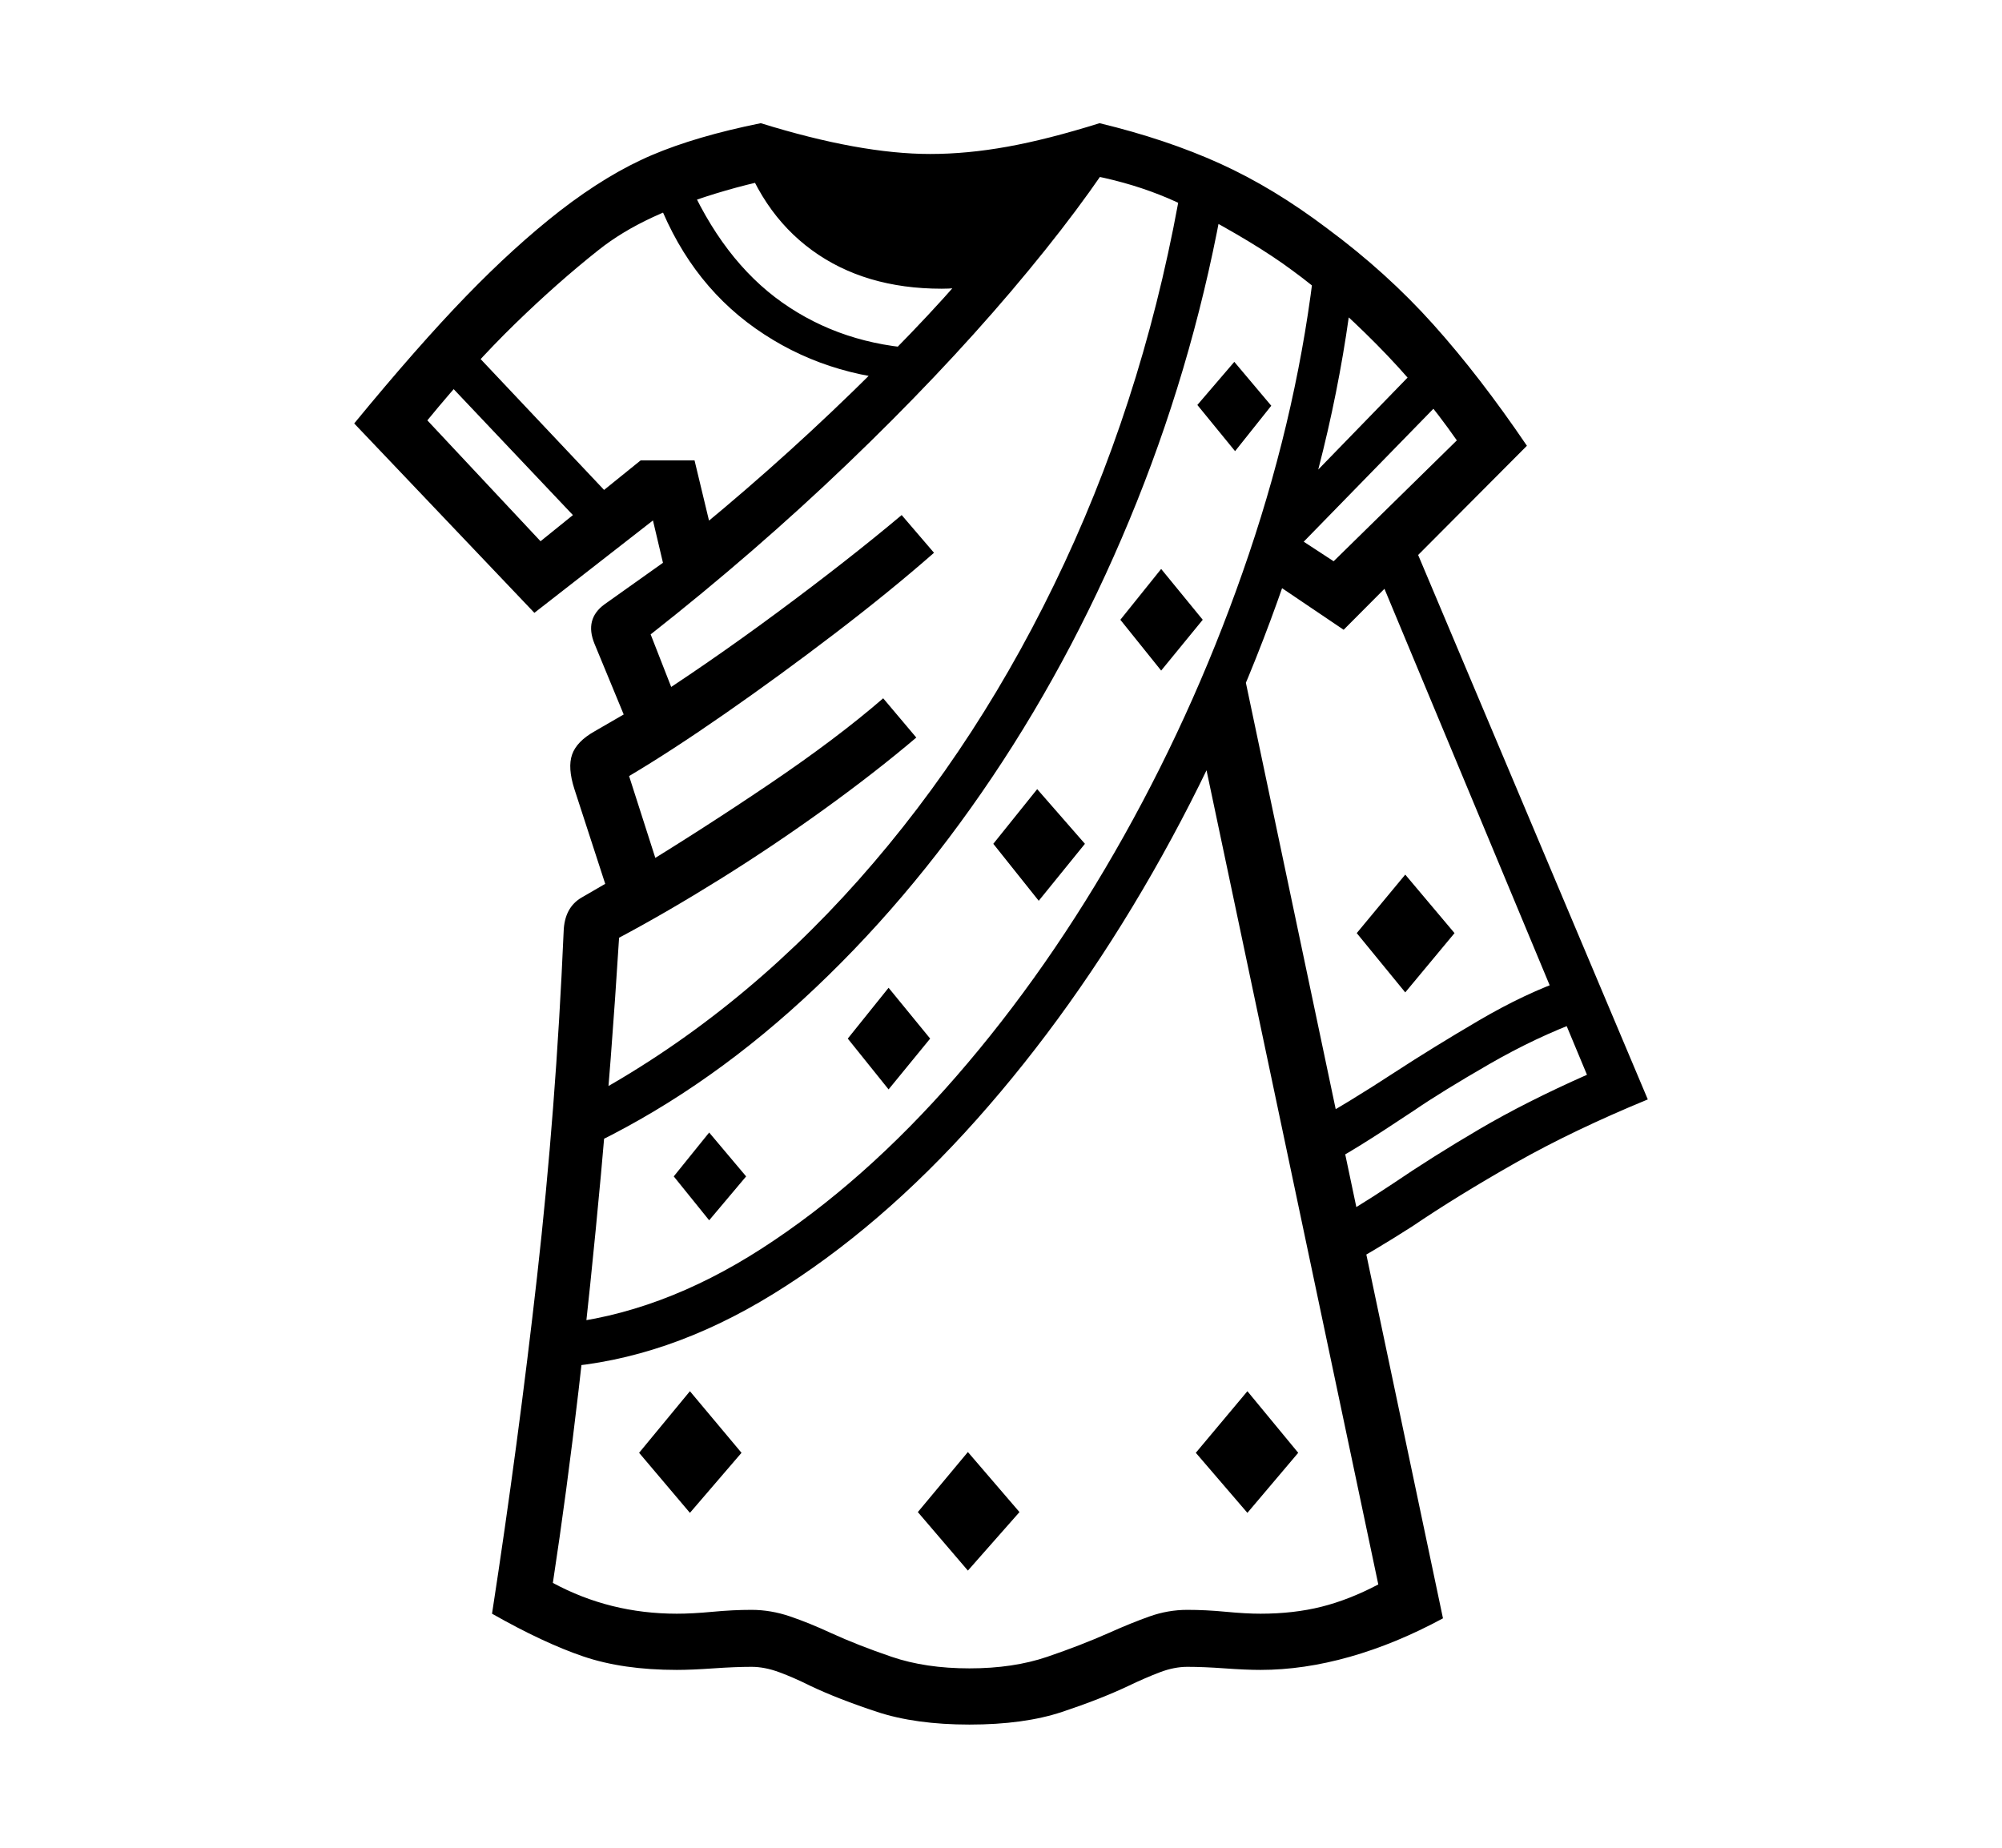 <svg xmlns="http://www.w3.org/2000/svg"
    viewBox="0 0 2600 2400">
  <!--
Copyright 2013, 2022 Google Inc. All Rights Reserved.
Noto is a trademark of Google Inc.
This Font Software is licensed under the SIL Open Font License, Version 1.1. This Font Software is distributed on an "AS IS" BASIS, WITHOUT WARRANTIES OR CONDITIONS OF ANY KIND, either express or implied. See the SIL Open Font License for the specific language, permissions and limitations governing your use of this Font Software.
http://scripts.sil.org/OFL
  -->
<path d="M1259 2240L1259 2240Q1189 2240 1139 2223.5 1089 2207 1053 2190L1053 2190Q1031 2179 1012 2172 993 2165 976 2165L976 2165Q955 2165 926.5 2167 898 2169 879 2169L879 2169Q809 2169 757.5 2151.5 706 2134 639 2096L639 2096Q673 1875 697.5 1658 722 1441 732 1210L732 1210Q733 1179 755 1166L755 1166 786 1148 746 1025Q737 997 743 980 749 963 772 950L772 950 810 928 772 836Q759 804 785 785L785 785 861 731 848 676 694 796 460 550Q543 449 605.5 384.5 668 320 727 274L727 274Q789 226 846.5 201.5 904 177 988 160L988 160Q1117 200 1208 200L1208 200Q1256 200 1308.5 190.5 1361 181 1428 160L1428 160Q1515 181 1584.5 212.5 1654 244 1724 297L1724 297Q1801 354 1861.5 421.5 1922 489 1983 579L1983 579 1745 818 1631 741 1654 678 1732 729 1892 572Q1846 506 1787.5 447 1729 388 1678 351L1678 351Q1631 316 1548.5 272.5 1466 229 1356 219L1356 219 1462 179Q1406 269 1313 378.5 1220 488 1100.5 602.5 981 717 845 824L845 824 888 934 826 922Q917 864 1009.5 795.5 1102 727 1171 669L1171 669 1213 718Q1156 768 1084 823 1012 878 941.5 927 871 976 817 1008L817 1008 867 1164 819 1134Q911 1078 999 1018.5 1087 959 1147 907L1147 907 1190 958Q1137 1003 1070.5 1051 1004 1099 935 1142 866 1185 804 1218L804 1218Q794 1378 780.5 1525 767 1672 751.5 1805 736 1938 718 2056L718 2056Q792 2096 879 2096L879 2096Q899 2096 925.5 2093.5 952 2091 976 2091L976 2091Q1001 2091 1026 2099.5 1051 2108 1079 2121L1079 2121Q1114 2137 1158 2152 1202 2167 1259 2167L1259 2167Q1316 2167 1360 2152 1404 2137 1440 2121L1440 2121Q1469 2108 1493 2099.5 1517 2091 1542 2091L1542 2091Q1566 2091 1592 2093.5 1618 2096 1637 2096L1637 2096Q1680 2096 1716 2087 1752 2078 1790 2058L1790 2058 1555 944 1605 825 1874 2102Q1813 2135 1753 2152 1693 2169 1637 2169L1637 2169Q1618 2169 1590.5 2167 1563 2165 1542 2165L1542 2165Q1525 2165 1506.5 2172 1488 2179 1465 2190L1465 2190Q1429 2207 1379.5 2223.5 1330 2240 1259 2240ZM963 1887L896 1965 830 1887 896 1807 963 1887ZM1324 1964L1257 2040 1192 1964 1257 1886 1324 1964ZM969 1528L921 1585 875 1528 921 1471 969 1528ZM1686 1887L1620 1965 1553 1887 1620 1807 1686 1887ZM1208 1349L1154 1415 1101 1349 1154 1283 1208 1349ZM804 657L762 688 567 482 604 445 804 657ZM726 1776L726 1776 723 1720Q857 1707 989.5 1621.5 1122 1536 1242 1398 1362 1260 1459.5 1086 1557 912 1622 719.5 1687 527 1708 336L1708 336 1758 362Q1736 559 1667.5 757 1599 955 1496.5 1134 1394 1313 1268.5 1454 1143 1595 1004.5 1680.5 866 1766 726 1776ZM1409 1096L1349 1170 1290 1096 1347 1025 1409 1096ZM756 1493L756 1493 759 1428Q956 1322 1115 1143 1274 964 1382.5 731 1491 498 1536 230L1536 230 1590 250Q1554 458 1476.5 651.5 1399 845 1288.5 1009.5 1178 1174 1043 1298 908 1422 756 1493ZM555 546L702 703 832 598 902 598 933 727 882 708Q1000 613 1108 508 1216 403 1278 326L1278 326 1303 332Q1293 352 1276.5 363.5 1260 375 1223 375L1223 375Q1123 375 1054.5 325 986 275 958 181L958 181 1060 222Q996 232 942.5 247.5 889 263 848 282 807 301 777 325L777 325Q724 367 669 420.5 614 474 555 546L555 546ZM1709 1520L1709 1520 1693 1464Q1723 1448 1752.5 1430 1782 1412 1811 1393L1811 1393Q1860 1361 1920.5 1325.5 1981 1290 2036 1271L2036 1271 2055 1325Q1995 1347 1933.5 1382.5 1872 1418 1837 1442L1837 1442Q1795 1470 1766 1488 1737 1506 1709 1520ZM1889 1212L1825 1289 1762 1212 1825 1136 1889 1212ZM1197 453L1188 495Q1071 490 981 426.5 891 363 850 248L850 248 891 229Q938 338 1016 393 1094 448 1197 453L1197 453ZM1562 805L1508 871 1455 805 1508 739 1562 805ZM1739 1649L1739 1649 1719 1592Q1740 1581 1762 1567.5 1784 1554 1808 1538L1808 1538Q1861 1502 1921.5 1466.5 1982 1431 2061 1396L2061 1396 1776 712 1830 693 2140 1428Q2043 1468 1968 1510.5 1893 1553 1834 1593L1834 1593Q1809 1609 1785.5 1623 1762 1637 1739 1649ZM1651 527L1604 586 1555 526 1603 470 1651 527ZM1881 511L1683 714 1641 683 1844 474 1881 511Z"/>
</svg>